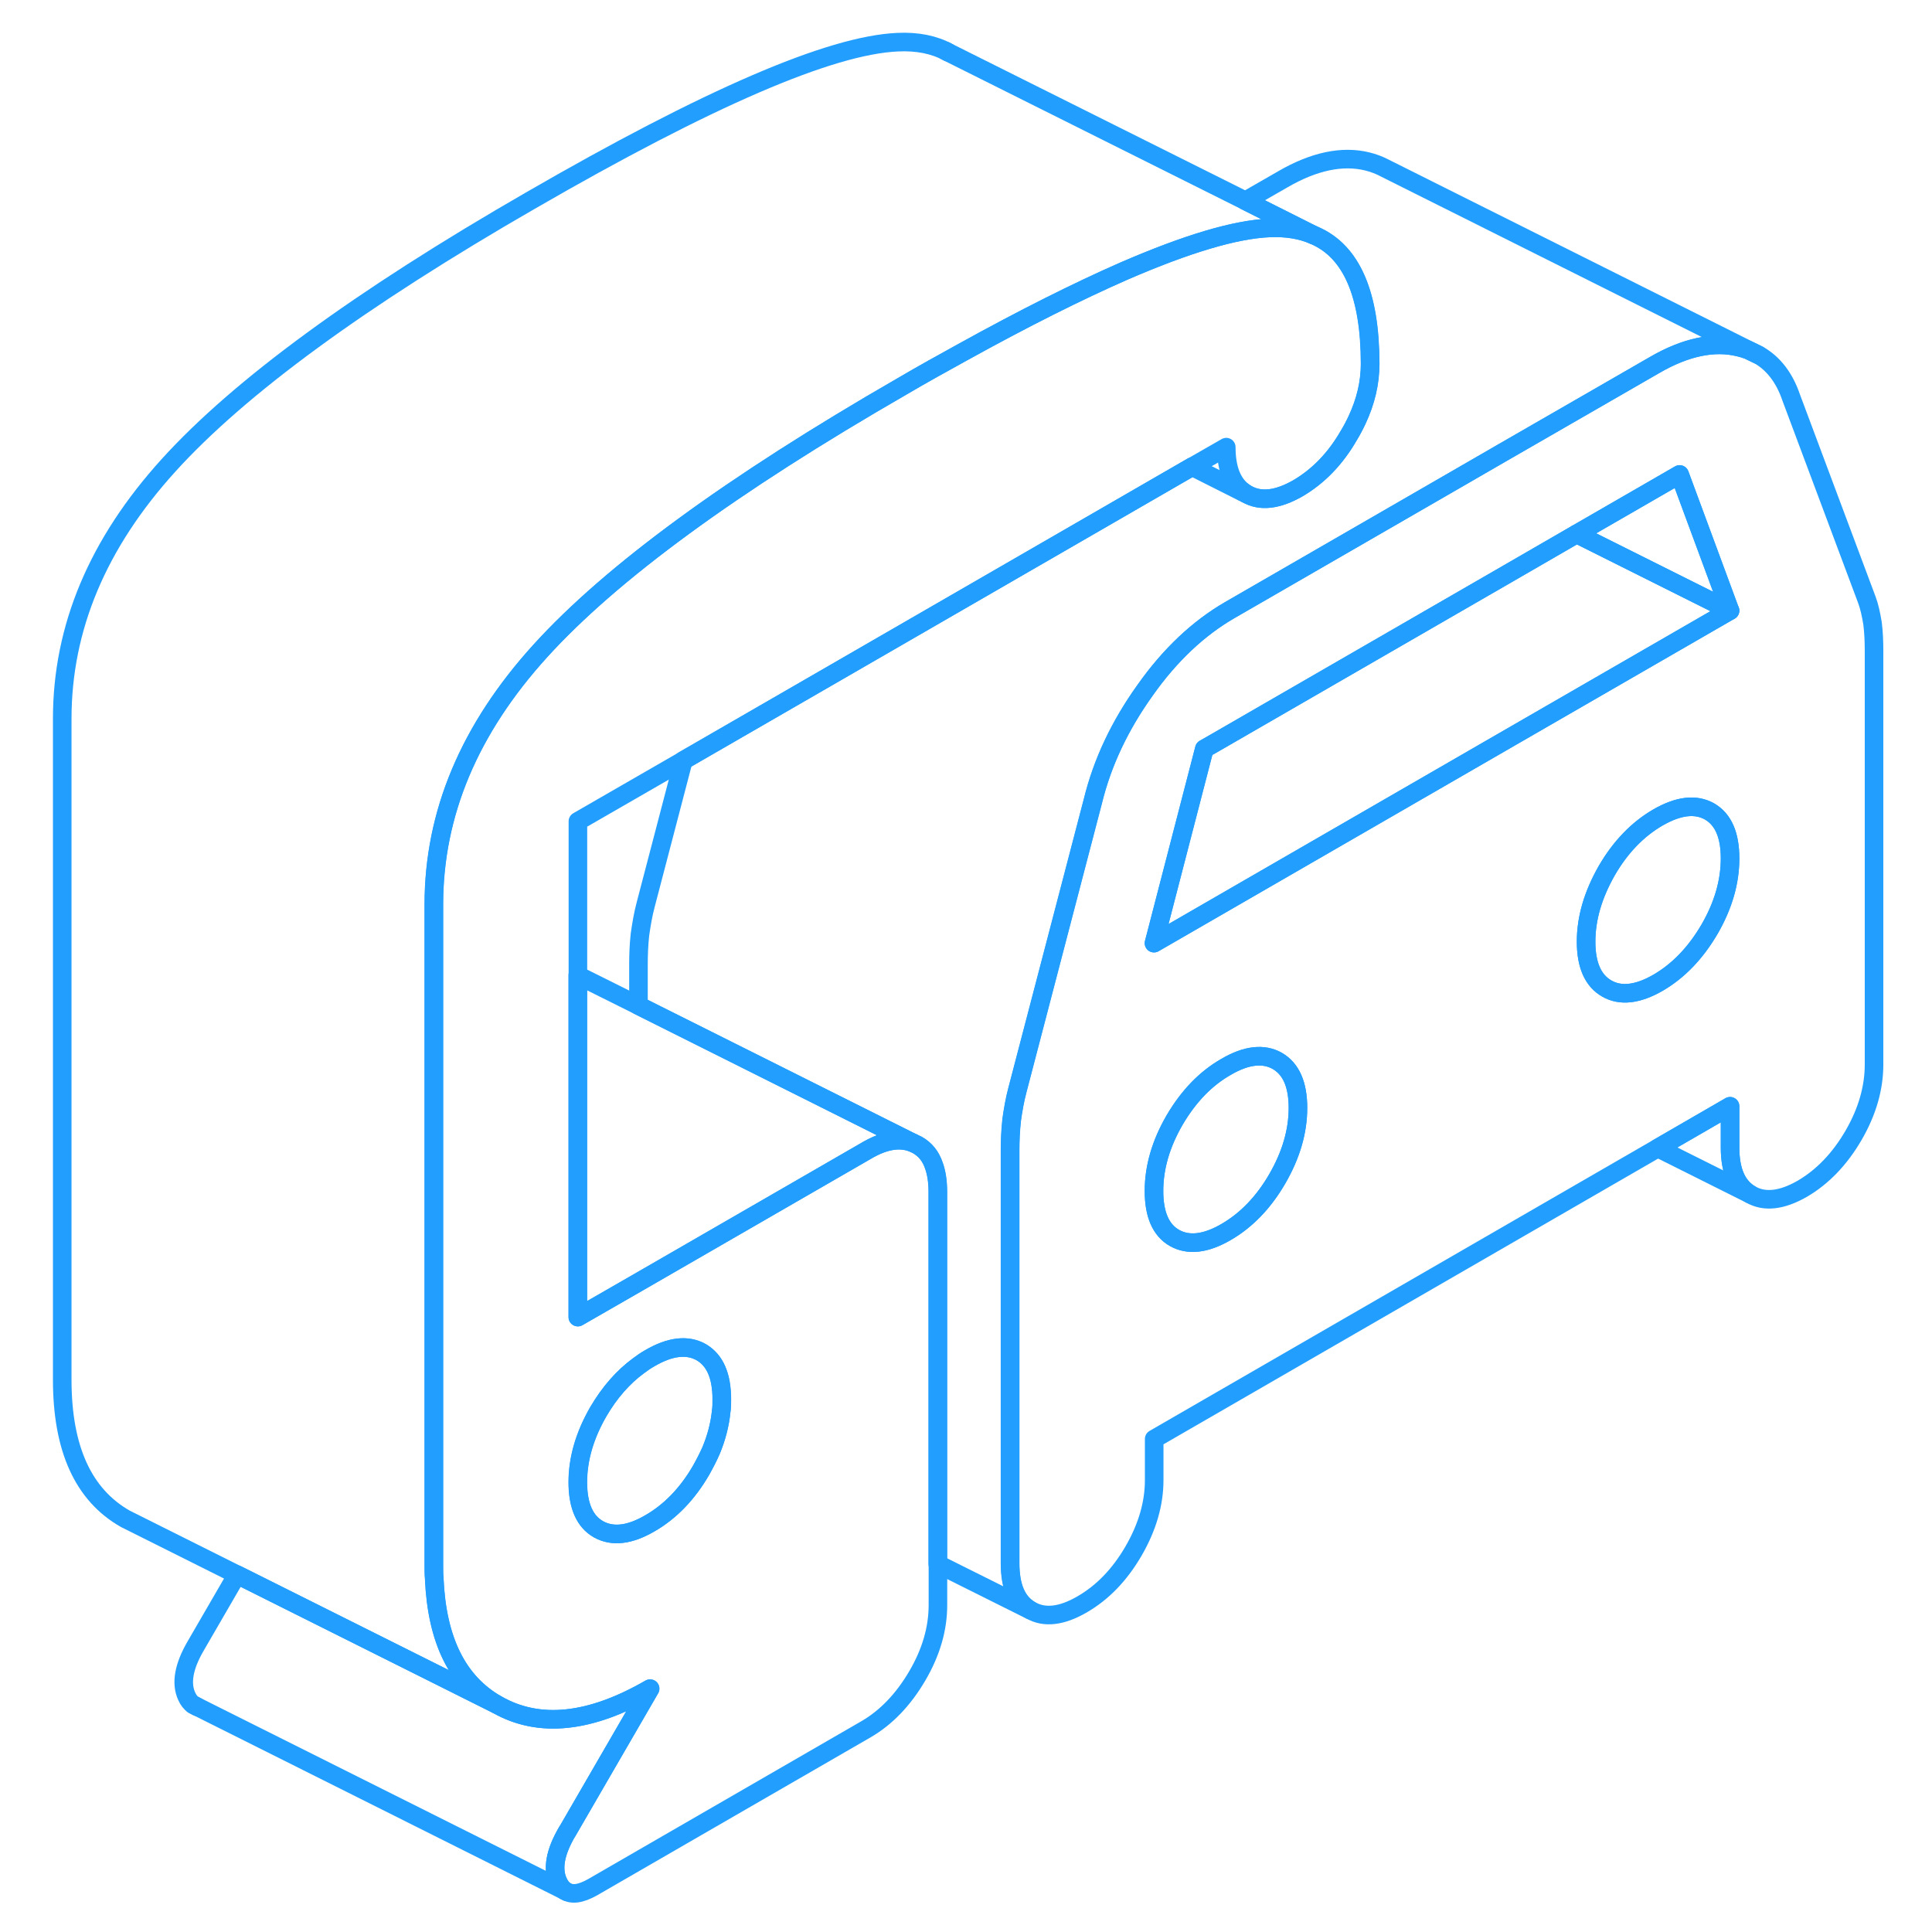<svg width="48" height="48" viewBox="0 0 102 104" fill="none" xmlns="http://www.w3.org/2000/svg" stroke-width="1px" stroke-linecap="round" stroke-linejoin="round"><path d="M99.8 33.56C99.72 33.08 99.63 32.65 99.49 32.28L95.42 21.4C95.06 20.34 94.47 19.57 93.67 19.11L93.11 18.84C92.94 18.78 92.79 18.73 92.61 18.69C91.27 18.36 89.74 18.68 88.07 19.65L79.86 24.38L77.68 25.64L65.19 32.85C63.52 33.82 61.99 35.25 60.65 37.15C59.29 39.05 58.35 41.03 57.84 43.11L53.77 58.69C53.63 59.21 53.54 59.75 53.46 60.31V60.33C53.4 60.87 53.38 61.41 53.38 61.92V84.16C53.38 85.42 53.74 86.26 54.48 86.68C55.22 87.11 56.15 87 57.24 86.37C58.35 85.73 59.27 84.78 60.02 83.49C60.76 82.21 61.13 80.94 61.13 79.68V77.46L88.24 61.8L92.13 59.55V61.78C92.13 63.04 92.51 63.88 93.24 64.3C93.99 64.73 94.92 64.62 96.02 63.99C97.11 63.35 98.03 62.4 98.78 61.11C99.52 59.83 99.88 58.56 99.88 57.3V35.06C99.88 34.54 99.86 34.04 99.8 33.56ZM67.76 63.45C67.02 64.73 66.09 65.69 65 66.32C63.89 66.96 62.97 67.06 62.22 66.64C61.48 66.22 61.12 65.37 61.12 64.11C61.12 62.85 61.48 61.58 62.22 60.3C62.97 59.02 63.89 58.06 65 57.43C66.09 56.79 67.02 56.69 67.76 57.11C68.5 57.54 68.87 58.38 68.87 59.64C68.87 60.9 68.5 62.17 67.76 63.45ZM91.03 50.02C90.28 51.3 89.36 52.26 88.26 52.9C87.17 53.53 86.23 53.64 85.49 53.21C84.76 52.79 84.38 51.95 84.38 50.69C84.38 49.43 84.76 48.16 85.49 46.87C86.23 45.59 87.17 44.63 88.26 44C89.36 43.37 90.28 43.26 91.03 43.68C91.77 44.11 92.13 44.95 92.13 46.21C92.13 47.47 91.77 48.74 91.03 50.02ZM79.87 39.94L61.12 50.77L63.83 40.31L64.42 39.97L72.08 35.55L79.87 31.05L83.87 28.74L89.41 25.54L92.12 32.87L79.87 39.94Z" stroke="#229EFF" stroke-linejoin="round"/><path d="M92.13 46.21C92.13 47.47 91.76 48.74 91.02 50.02C90.27 51.3 89.35 52.26 88.25 52.9C87.16 53.53 86.23 53.64 85.49 53.21C84.75 52.79 84.38 51.95 84.38 50.69C84.38 49.43 84.75 48.16 85.49 46.87C86.23 45.59 87.16 44.63 88.25 44C89.35 43.37 90.27 43.26 91.02 43.68C91.76 44.11 92.13 44.95 92.13 46.21Z" stroke="#229EFF" stroke-linejoin="round"/><path d="M68.869 59.64C68.869 60.9 68.499 62.17 67.759 63.45C67.019 64.73 66.089 65.69 64.999 66.32C63.899 66.96 62.979 67.06 62.229 66.64C61.489 66.22 61.119 65.37 61.119 64.11C61.119 62.85 61.489 61.58 62.229 60.3C62.979 59.02 63.899 58.06 64.999 57.43C66.089 56.79 67.019 56.69 67.759 57.11C68.499 57.54 68.869 58.38 68.869 59.64Z" stroke="#229EFF" stroke-linejoin="round"/><path d="M69.72 12.66C69.04 12.36 68.23 12.23 67.32 12.27C65.47 12.35 62.87 13.13 59.48 14.6C57.02 15.68 54.12 17.13 50.83 18.95C49.78 19.53 48.67 20.14 47.55 20.8C38.37 26.09 31.89 30.84 28.08 35.04C24.26 39.25 22.35 43.79 22.35 48.69V84.27C22.35 84.5 22.35 84.73 22.37 84.95C22.51 88.29 23.62 90.55 25.75 91.76L11.75 84.76L6.45 82.11L6.37 82.07L5.75 81.76C3.48 80.47 2.35 77.98 2.35 74.27V38.69C2.35 33.79 4.26 29.25 8.08 25.04C11.89 20.84 18.37 16.09 27.55 10.8C37.1 5.28 43.69 2.43 47.32 2.27C48.37 2.22 49.28 2.4 50.03 2.81L66.04 10.81L69.72 12.66Z" stroke="#229EFF" stroke-linejoin="round"/><path d="M65.91 26.46L65.89 26.48L66.1 26.59C66.04 26.55 65.97 26.51 65.91 26.46Z" stroke="#229EFF" stroke-linejoin="round"/><path d="M92.129 32.87L83.869 28.74L89.419 25.54L92.129 32.87Z" stroke="#229EFF" stroke-linejoin="round"/><path d="M92.129 32.87L79.879 39.94L61.119 50.77L63.829 40.31L64.429 39.97L72.079 35.55L79.879 31.05L83.869 28.74L92.129 32.87Z" stroke="#229EFF" stroke-linejoin="round"/><path d="M69.779 12.68L69.73 12.66C69.049 12.36 68.24 12.23 67.33 12.27C65.48 12.35 62.88 13.13 59.489 14.6C57.029 15.68 54.129 17.13 50.839 18.95C49.789 19.53 48.68 20.14 47.56 20.8C38.38 26.09 31.899 30.84 28.089 35.04C24.269 39.25 22.359 43.79 22.359 48.69V84.27C22.359 84.5 22.359 84.73 22.379 84.95C22.519 88.29 23.63 90.55 25.759 91.76C28.02 93.05 30.77 92.76 33.989 90.9L29.54 98.59C28.88 99.7 28.72 100.61 29.05 101.31C29.15 101.52 29.259 101.67 29.399 101.77C29.759 102.02 30.239 101.96 30.899 101.59L45.629 93.08C46.709 92.45 47.629 91.49 48.379 90.21C49.129 88.93 49.489 87.66 49.489 86.4V64.16C49.489 63.61 49.419 63.14 49.279 62.75C49.109 62.24 48.809 61.87 48.379 61.63L48.149 61.52C47.439 61.24 46.609 61.37 45.629 61.95L33.379 69.02L30.109 70.9V44.21L35.8 40.93L42.02 37.34L63.179 25.12L65.01 24.07C65.01 25.21 65.319 26.01 65.919 26.46C65.979 26.51 66.049 26.55 66.109 26.59C66.859 27.02 67.779 26.91 68.879 26.28C69.969 25.64 70.899 24.69 71.629 23.41C71.699 23.29 71.779 23.16 71.839 23.04C71.919 22.9 71.98 22.76 72.05 22.62C72.53 21.6 72.76 20.59 72.76 19.59C72.76 15.86 71.769 13.55 69.779 12.68ZM31.209 75.98C31.82 74.95 32.539 74.13 33.369 73.52C33.569 73.37 33.77 73.23 33.98 73.11C35.08 72.47 36.01 72.37 36.749 72.79C37.48 73.22 37.849 74.06 37.849 75.32C37.849 75.54 37.85 75.77 37.82 75.99C37.75 76.68 37.569 77.38 37.279 78.08C37.12 78.43 36.94 78.78 36.749 79.13C36.01 80.41 35.08 81.37 33.98 82C32.889 82.64 31.959 82.74 31.209 82.32C30.47 81.9 30.099 81.05 30.099 79.79C30.099 78.53 30.47 77.26 31.209 75.98Z" stroke="#229EFF" stroke-linejoin="round"/><path d="M37.859 75.32C37.859 75.54 37.86 75.77 37.82 75.99C37.75 76.68 37.569 77.38 37.279 78.08C37.13 78.43 36.95 78.78 36.749 79.13C36.01 80.41 35.08 81.37 33.989 82C32.889 82.64 31.97 82.74 31.22 82.32C30.48 81.9 30.109 81.05 30.109 79.79C30.109 78.53 30.48 77.26 31.22 75.98C31.82 74.95 32.539 74.13 33.369 73.52C33.569 73.37 33.77 73.23 33.989 73.11C35.08 72.47 36.01 72.37 36.749 72.79C37.489 73.22 37.859 74.06 37.859 75.32Z" stroke="#229EFF" stroke-linejoin="round"/><path d="M50.029 2.81L49.899 2.74" stroke="#229EFF" stroke-linejoin="round"/><path d="M29.53 98.59C28.88 99.7 28.72 100.61 29.04 101.31C29.14 101.52 29.25 101.67 29.39 101.77L9.63 91.88L9.4 91.76C9.26 91.67 9.14 91.51 9.05 91.31C8.73 90.61 8.89 89.7 9.54 88.59L11.76 84.76L25.76 91.76C28.02 93.05 30.77 92.76 34 90.9L29.54 98.59H29.53Z" stroke="#229EFF" stroke-linejoin="round"/><path d="M29.52 101.84L29.39 101.77" stroke="#229EFF" stroke-linejoin="round"/><path d="M9.62 91.88L9.39 91.76" stroke="#229EFF" stroke-linejoin="round"/><path d="M93.24 64.3L88.24 61.8L92.13 59.55V61.78C92.13 63.04 92.5 63.88 93.24 64.3Z" stroke="#229EFF" stroke-linejoin="round"/><path d="M93.659 19.11L93.099 18.84C92.929 18.78 92.779 18.73 92.599 18.69C91.259 18.36 89.729 18.68 88.059 19.65L79.849 24.38L77.669 25.64L65.179 32.85C63.509 33.82 61.979 35.25 60.639 37.15C59.279 39.05 58.339 41.03 57.829 43.11L53.759 58.69C53.619 59.21 53.529 59.75 53.449 60.31V60.33C53.389 60.87 53.369 61.41 53.369 61.92V84.16C53.369 85.42 53.729 86.26 54.469 86.68L49.479 84.19V64.16C49.479 63.61 49.409 63.14 49.269 62.75C49.099 62.24 48.799 61.87 48.369 61.63L48.139 61.52L33.369 54.13V51.92C33.369 51.4 33.389 50.86 33.449 50.31C33.529 49.75 33.619 49.21 33.759 48.69L35.789 40.93L42.009 37.34L63.169 25.12L65.869 26.48H65.889L66.099 26.59C66.849 27.02 67.769 26.91 68.869 26.28C69.959 25.64 70.889 24.69 71.619 23.41C71.689 23.29 71.769 23.16 71.829 23.04C71.909 22.9 71.969 22.76 72.039 22.62C72.519 21.6 72.749 20.59 72.749 19.59C72.749 15.86 71.759 13.55 69.769 12.68L69.719 12.66L66.039 10.81L68.059 9.65C69.729 8.68 71.259 8.36 72.599 8.69C72.919 8.77 73.219 8.88 73.489 9.02L93.659 19.11Z" stroke="#229EFF" stroke-linejoin="round"/><path d="M48.14 61.52C47.43 61.24 46.6 61.37 45.62 61.95L33.37 69.02L30.1 70.9V52.5L33.37 54.13L48.14 61.52Z" stroke="#229EFF" stroke-linejoin="round"/></svg>
